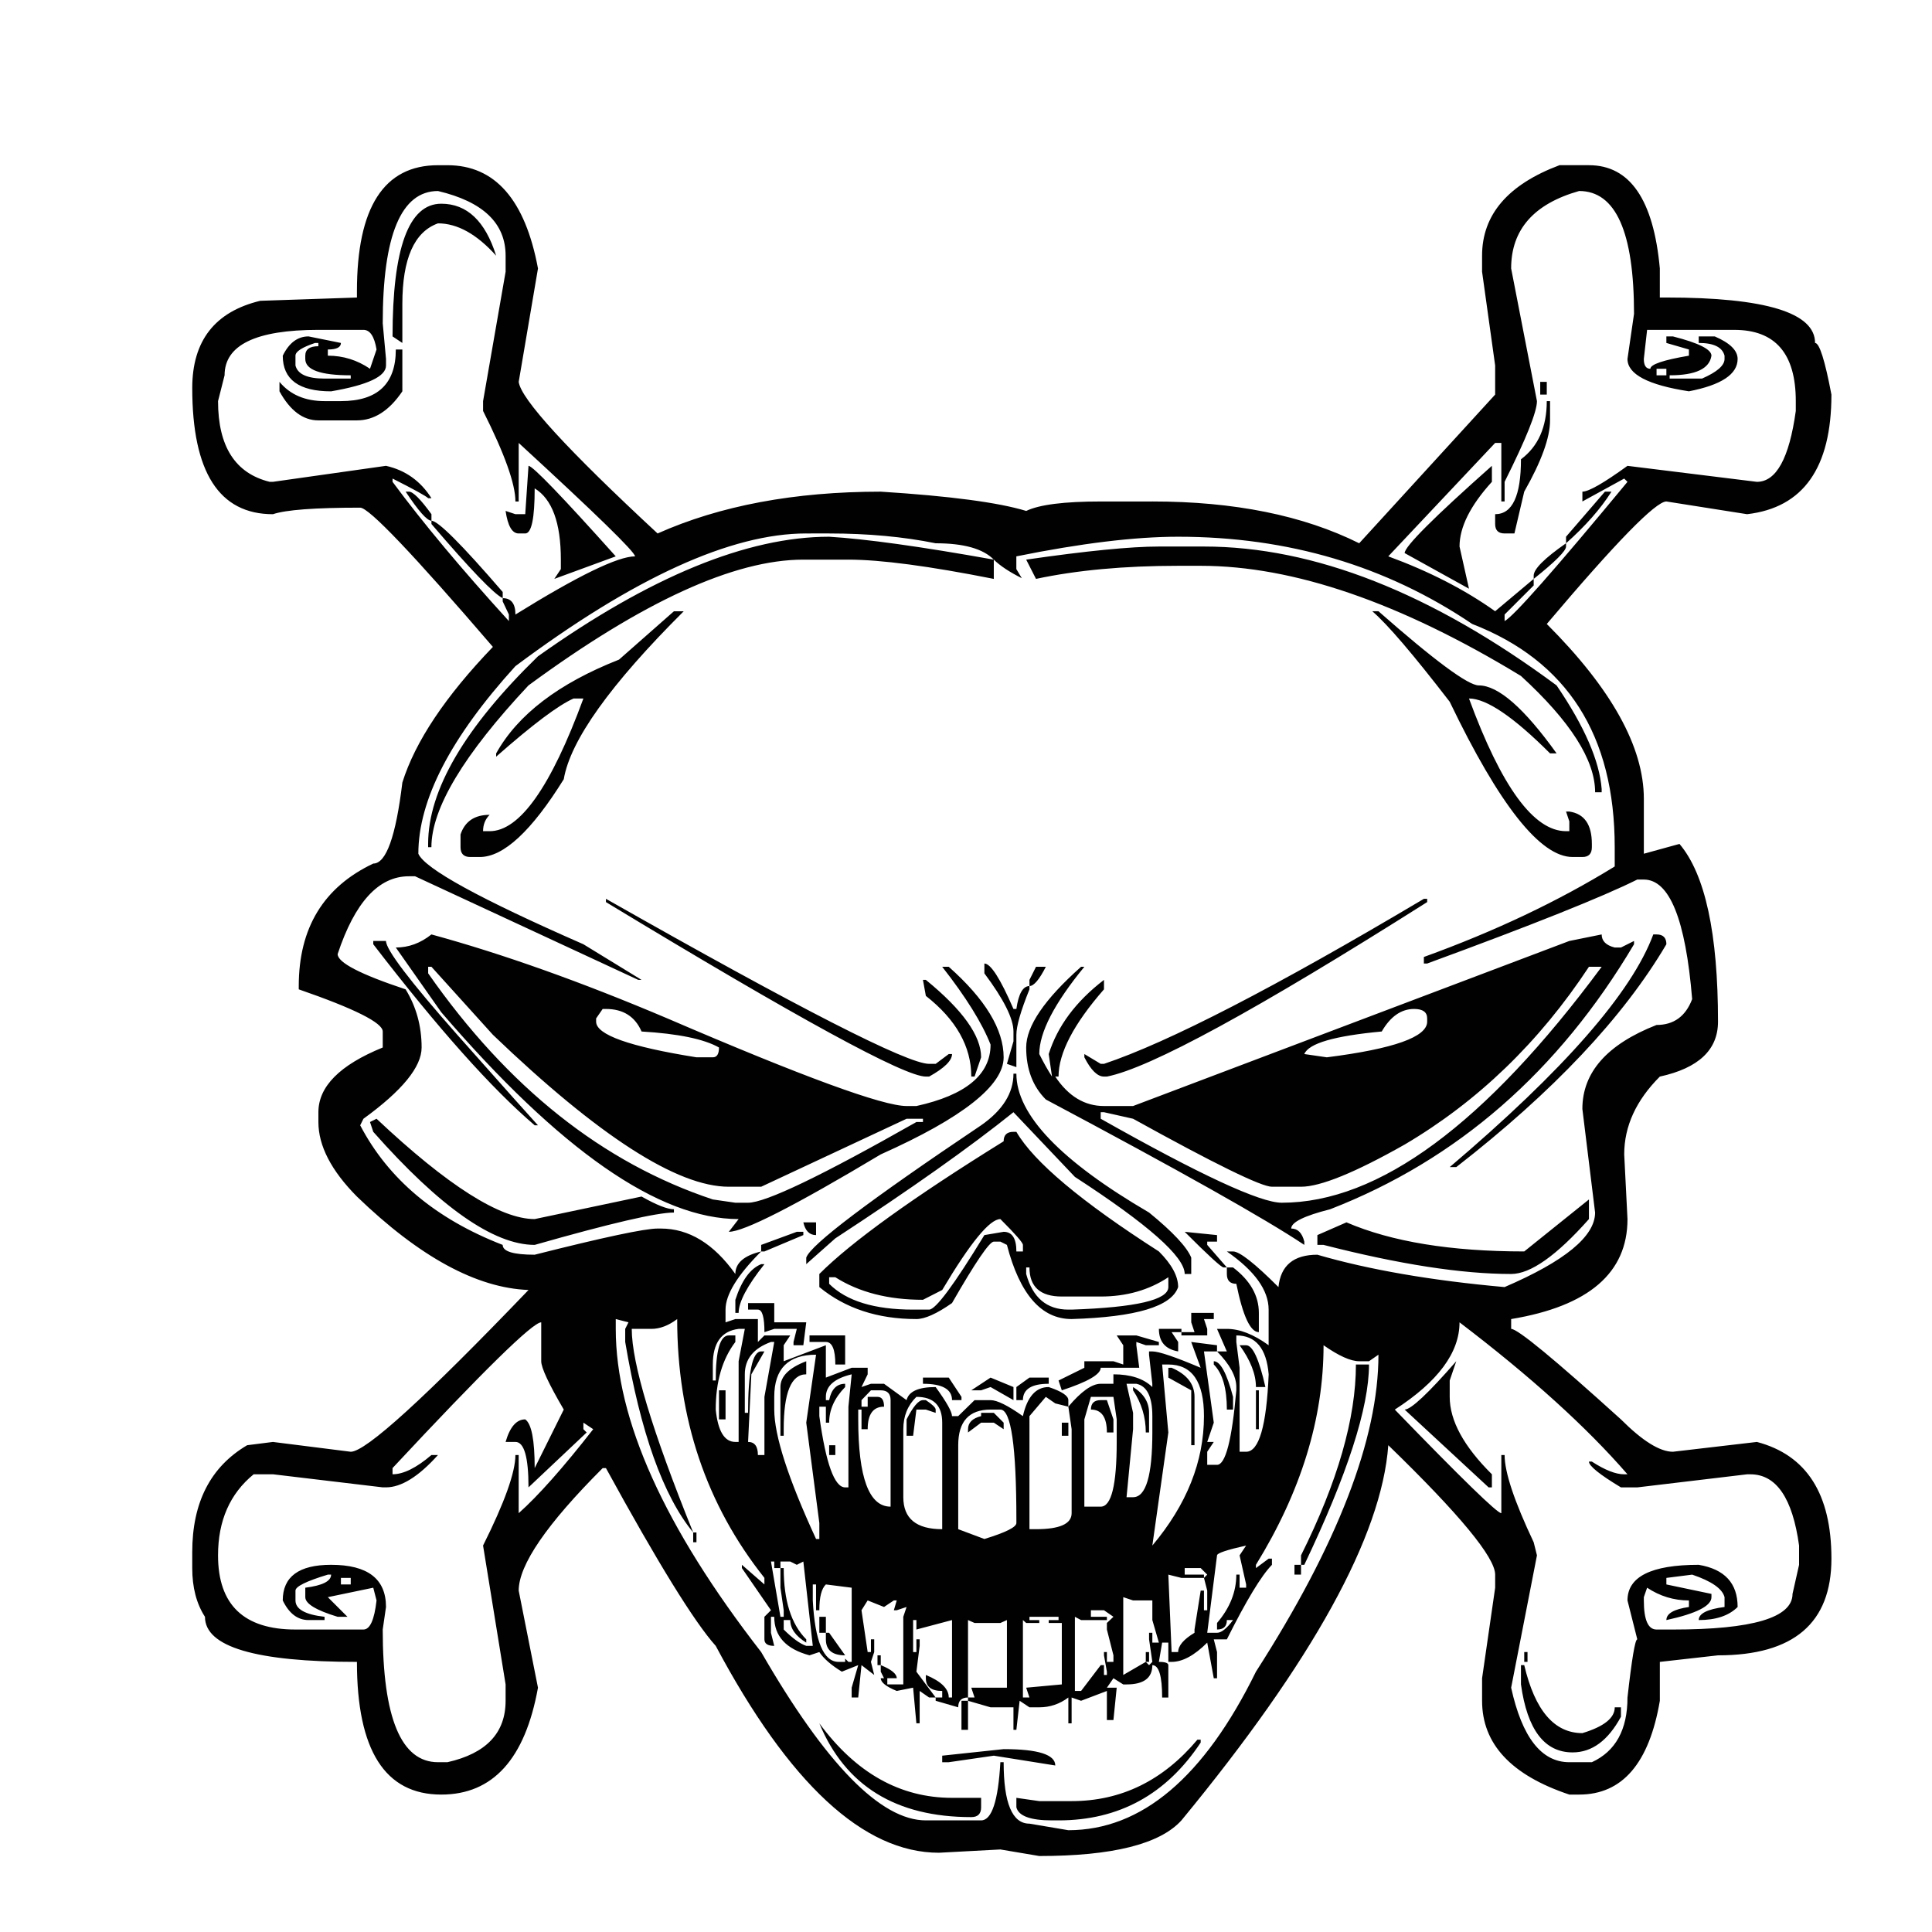 <?xml version="1.0" encoding="utf-8"?>
<!-- Generator: Adobe Illustrator 16.0.0, SVG Export Plug-In . SVG Version: 6.00 Build 0)  -->
<!DOCTYPE svg PUBLIC "-//W3C//DTD SVG 1.1//EN" "http://www.w3.org/Graphics/SVG/1.1/DTD/svg11.dtd">
<svg version="1.1" id="Layer_1" xmlns="http://www.w3.org/2000/svg" xmlns:xlink="http://www.w3.org/1999/xlink" x="0px" y="0px"
	 width="300px" height="300px" viewBox="0 0 300 300" enable-background="new 0 0 300 300" xml:space="preserve">
<path fill-rule="evenodd" clip-rule="evenodd" fill="#010101" d="M178.935,77.867c12.72,0,23.427,2.164,32.12,6.492l21.111-23.088
	v-4.516l-2.031-14.565v-2.484c0-6.359,4.008-11.045,12.024-14.055h4.571c6.36,0,10.029,5.343,11.008,16.031v4.516h1.017
	c15.392,0,23.088,2.353,23.088,7.057c0.678,0,1.524,2.672,2.54,8.017c0,11.365-4.365,17.556-13.096,18.572l-12.532-1.976
	c-1.655,0-7.847,6.341-18.572,19.023c10.048,10.048,15.072,19.099,15.072,27.152v8.524l5.532-1.524
	c3.989,4.705,5.983,13.905,5.983,27.604c0,4.365-3.011,7.207-9.032,8.524c-3.688,3.688-5.532,7.714-5.532,12.08l0.509,10.048
	c0,8.354-6.021,13.529-18.064,15.523v1.525c1.017,0,6.699,4.685,17.049,14.056c3.35,3.35,6.039,5.023,8.071,5.023l13.04-1.523
	c7.716,2.032,11.572,8.072,11.572,18.12c0,10.011-5.87,15.016-17.612,15.016l-9.032,1.017v6.04
	c-1.655,9.71-5.833,14.564-12.531,14.564h-1.524c-9.032-3.012-13.548-7.866-13.548-14.564v-3.5l2.031-14.057v-2.031
	c0-2.673-5.531-9.371-16.595-20.097c-1.017,14.075-11.724,33.494-32.121,58.257c-3.35,3.688-10.706,5.532-22.071,5.532l-6.041-1.017
	l-9.541,0.509c-11.704,0-23.257-10.707-34.66-32.121c-3.312-3.688-8.994-12.89-17.048-27.604h-0.508
	c-8.692,8.694-13.04,15.036-13.04,19.024l2.993,15.072c-1.995,11.063-7,16.597-15.016,16.597c-8.731,0-13.097-6.868-13.097-20.604
	c-15.73,0-23.596-2.333-23.596-7c-1.317-2.032-1.976-4.554-1.976-7.564v-2.483c0-7.716,2.841-13.247,8.524-16.597l4.008-0.508
	l12.081,1.523c2.333,0,11.535-8.373,27.604-25.12c-8.054-0.301-16.935-5.137-26.645-14.508c-3.989-4.026-5.983-7.884-5.983-11.572
	v-1.523c0-3.989,3.331-7.339,9.991-10.049v-2.483c0-1.355-4.346-3.537-13.04-6.548v-0.509c0-9.032,3.858-15.373,11.572-19.023
	c1.995,0,3.501-4.196,4.516-12.588c1.995-6.36,6.681-13.378,14.057-21.056c-12.382-14.415-19.25-21.621-20.604-21.621
	c-7.038,0-11.554,0.338-13.548,1.017c-8.355,0-12.532-6.529-12.532-19.589c0-7.339,3.518-11.854,10.556-13.548l15.016-0.508v-0.959
	c0-13.059,4.196-19.588,12.589-19.588h1.467c7.376,0,12.062,5.343,14.057,16.031l-2.993,17.613
	c0.339,2.671,7.527,10.519,21.565,23.54c9.709-4.328,21.263-6.492,34.66-6.492c10.726,0.678,18.252,1.675,22.58,2.993
	c2.033-0.979,5.89-1.468,11.572-1.468H178.935z M240.691,62.286v2.992c0,2.673-1.337,6.36-4.009,11.064l-1.524,6.492h-1.523
	c-0.979,0-1.469-0.489-1.469-1.468v-1.523c2.673,0,4.009-2.842,4.009-8.525c2.672-1.995,4.008-5.004,4.008-9.032H240.691z
	 M240.183,61.271h-1.017v-1.976h1.017V61.271z M232.166,68.777l-16.595,17.613c6.359,2.333,11.892,5.174,16.595,8.524l5.985-5.024
	v-0.508c0-1.016,1.673-2.69,5.022-5.023v-1.016l6.041-7h1.016c-1.693,2.673-4.045,5.344-7.057,8.017v0.507
	c0,0.678-1.674,2.353-5.022,5.024v1.017l-4.517,4.516v1.015c1.354-0.677,7.715-7.883,19.08-21.62l-0.509-0.508l-6.491,3.557v-1.525
	c0.979,0,3.312-1.335,7-4.007l20.096,2.484c3.011,0,5.024-3.669,6.041-11.008v-1.525c0-7.376-3.181-11.064-9.541-11.064h-13.548
	l-0.508,4.516c0,1.017,0.338,1.525,1.017,1.525c0-0.678,1.994-1.355,5.983-2.033V54.27l-3.5-1.016v-1.016h1.016
	c3.989,1.016,5.983,2.013,5.983,2.991c-0.301,2.033-2.464,3.048-6.491,3.048v0.508h5.024c2.334-1.017,3.5-2.032,3.5-3.048v-0.508
	c-0.34-1.316-1.675-1.976-4.009-1.976v-1.016h2.484c2.371,1.016,3.557,2.182,3.557,3.5c0,2.372-2.521,4.045-7.564,5.024
	c-6.359-0.979-9.54-2.653-9.54-5.024l1.017-7c0-12.72-2.842-19.08-8.524-19.08c-7.037,1.995-10.557,6.002-10.557,12.023
	l4.008,20.604c0,1.656-1.674,5.833-5.023,12.533v3.048h-0.508v-9.089H232.166z M231.659,74.818
	c-3.35,3.688-5.024,7.038-5.024,10.047l1.468,6.549l-9.991-5.533c0-1.017,4.516-5.533,13.548-13.548V74.818z M257.23,57.263v1.015
	h1.524v-1.015H257.23z M45.88,55.229v1.525c0.34,1.355,1.845,2.032,4.516,2.032h4.065v-0.508c-4.705,0-7.057-0.847-7.057-2.54
	v-0.508c0-0.978,0.677-1.468,2.032-1.468v-0.508h-0.508C46.897,53.932,45.88,54.59,45.88,55.229z M47.914,52.238l5.023,1.016
	c0,0.678-0.677,1.016-2.032,1.016v0.959c2.372,0,4.554,0.678,6.548,2.033l1.016-2.993c-0.338-2.032-1.016-3.048-2.032-3.048h-7
	c-9.709,0-14.565,2.352-14.565,7.056l-1.015,4.008c0,7.038,2.671,11.215,8.016,12.533h0.508l17.556-2.484
	c3.011,0.677,5.363,2.352,7.056,5.024h-0.508c-0.338-0.338-2.182-1.355-5.531-3.048v0.508c4.705,6.359,10.726,13.567,18.064,21.62
	v-1.015l-0.96-2.032v-0.508c-1.354-0.641-5.042-4.479-11.064-11.516v-0.508c-0.677,0-2.013-1.505-4.008-4.516h0.508
	c0.64,0,1.806,1.167,3.5,3.501v1.015c1.017,0,4.705,3.688,11.064,11.064v0.96c1.318,0,1.976,0.847,1.976,2.541
	c9.71-6.021,15.901-9.032,18.572-9.032c0-0.678-6.021-6.548-18.064-17.613v9.089h-0.508c0-2.71-1.674-7.396-5.023-14.056v-1.525
	l3.5-20.096v-2.484c0-5.043-3.5-8.392-10.5-10.047c-5.72,0-8.581,6.849-8.581,20.548l0.508,5.532v1.017
	c0,1.693-2.841,3.028-8.524,4.008c-5.005,0-7.508-1.844-7.508-5.533C44.884,53.235,46.22,52.238,47.914,52.238z M43.397,60.762
	v-1.468c1.656,1.995,3.989,2.991,6.999,2.991h2.541c5.684,0,8.525-2.671,8.525-8.016h1.015v6.492
	c-2.032,3.011-4.384,4.516-7.056,4.516h-5.983C47.067,65.278,45.054,63.773,43.397,60.762z M62.477,47.214v6.04l-1.523-1.016
	c0-13.737,2.521-20.604,7.564-20.604c3.989,0,6.83,2.69,8.524,8.072c-3.011-3.35-6.021-5.023-9.032-5.023
	C64.322,35.999,62.477,40.176,62.477,47.214z M81.558,79.843l0.508-7.508c0.64,0,5.156,4.686,13.548,14.056l-9.541,3.5l1.016-1.524
	v-1.467c0-5.721-1.354-9.409-4.064-11.065c0,4.667-0.49,7-1.468,7h-1.017c-1.015,0-1.693-1.167-2.032-3.5l1.524,0.508H81.558z
	 M125.193,82.834c-11.704,0-26.757,6.868-45.16,20.604c-10.048,11.064-15.072,20.774-15.072,29.128
	c1.016,2.334,9.559,7.019,25.628,14.056l9.032,5.533h-0.508l-34.661-16.088h-0.959c-4.705,0-8.393,4.026-11.064,12.081
	c0,1.316,3.518,3.143,10.556,5.476c1.656,2.71,2.484,5.72,2.484,9.031c0,3.012-3.011,6.699-9.032,11.064l-0.508,1.017
	c4.366,8.354,11.742,14.545,22.128,18.572c0,1.016,1.656,1.523,4.968,1.523c10.726-2.71,17.086-4.063,19.081-4.063h0.507
	c4.366,0,8.224,2.352,11.572,7.056c0-1.693,1.336-2.859,4.009-3.5v-1.016l5.531-2.033h1.017v0.509l-6.041,2.54h-0.507
	c-3.688,3.688-5.533,6.699-5.533,9.032v1.976l1.524-0.509h3.5v3.557l1.015-1.016h4.009l-1.017,1.524v2.484l6.548-2.484v5.024
	l4.008-1.525h2.484v1.017l-0.959,1.976l1.467-0.508h2.032l3.5,2.54c0.338-1.354,1.843-2.032,4.516-2.032
	c1.693,2.333,2.54,3.839,2.54,4.517h0.959l2.54-2.484h2.484c1.015,0,2.689,0.828,5.023,2.484c0.678-3.011,2.014-4.517,4.008-4.517
	c2.032,0.678,3.049,1.355,3.049,2.032v1.017c1.994-2.371,3.669-3.557,5.023-3.557h1.976v-1.468c2.673,0,4.686,0.658,6.041,1.976
	v-0.508l-0.509-4.516v-0.509h0.509c1.016,0,3.519,0.847,7.507,2.54l-1.467-4.008l4.007,0.509v0.959h1.525l-1.525-3.499h1.525
	c1.994,0,4.159,0.847,6.491,2.54v-5.532c0-3.012-2.164-6.021-6.491-9.032h0.959c1.017,0,3.368,1.845,7.057,5.532
	c0.338-3.35,2.353-5.024,6.041-5.024c8.015,2.333,17.705,4.008,29.071,5.024c9.371-4.027,14.056-7.884,14.056-11.572l-1.976-16.088
	c0-5.683,3.839-10.03,11.516-13.04c2.673,0,4.516-1.336,5.532-4.009c-1.017-12.382-3.519-18.571-7.508-18.571h-1.016
	c-5.344,2.671-16.221,7.019-32.629,13.04h-0.508v-1.017c11.026-3.989,20.905-8.673,29.636-14.056v-2.991
	c0-17.387-7.376-28.94-22.128-34.661c-13.359-9.032-28.582-13.548-45.668-13.548c-6.699,0-15.072,1.016-25.12,3.048v1.976
	l0.847,1.412c-1.899-0.948-3.348-1.908-4.347-2.879v2.991c-10.048-1.995-17.576-2.991-22.58-2.991h-7
	c-10.726,0-24.952,6.51-42.676,19.532c-10.048,10.725-15.073,19.099-15.073,25.12h-0.508v-0.508c0-8.355,5.684-18.064,17.049-29.128
	c17.424-12.382,32.496-18.572,45.216-18.572c5.683,0.338,14.206,1.523,25.572,3.557c-1.656-1.693-4.667-2.541-9.032-2.541
	c-5.006-1.016-10.52-1.524-16.541-1.524H125.193z M106.17,94.915c-11.402,11.365-17.612,20.059-18.628,26.08
	c-5.006,8.054-9.352,12.081-13.04,12.081h-1.467c-1.017,0-1.525-0.508-1.525-1.524v-1.976c0.678-2.032,2.183-3.049,4.516-3.049
	c-0.677,0.677-1.016,1.524-1.016,2.541h1.016c4.667,0,9.521-6.868,14.564-20.604h-1.525c-2.333,1.017-6.341,4.026-12.023,9.032
	v-0.508c3.349-6.021,9.709-10.875,19.079-14.563l8.525-7.508H106.17z M92.565,158.646c0,2.032,5.193,3.876,15.58,5.532h2.541
	c0.639,0,0.959-0.508,0.959-1.524c-2.333-1.317-6.341-2.146-12.023-2.483c-1.017-2.333-2.86-3.5-5.533-3.5h-0.508l-1.016,1.468
	V158.646z M94.089,139.566c30.107,17.086,46.835,25.629,50.185,25.629h1.017l2.032-1.524h0.508c0,1.016-1.187,2.183-3.557,3.5
	h-0.508c-3.311,0-19.87-9.032-49.676-27.096V139.566z M66.485,150.123v1.016c12.382,17.726,27.116,29.43,44.201,35.112l3.5,0.508
	h1.976c2.71,0,11.422-4.177,26.137-12.532h1.017v-0.508h-2.54l-22.58,10.557h-5.024c-8.017,0-20.229-7.865-36.636-23.597
	l-9.541-10.556H66.485z M83.025,174.735c-6.662-5.683-15.016-15.053-25.064-28.113v-0.508h1.976c0,1.355,3.688,6.21,11.064,14.564
	c7.715,8.693,11.893,13.379,12.533,14.057H83.025z M104.646,188.283c-2.672,0-9.878,1.675-21.621,5.024
	c-6.359,0-14.715-5.853-25.064-17.557l-0.508-1.524l1.016-0.508c11.027,10.387,19.212,15.58,24.556,15.58l16.597-3.5
	c2.333,1.318,4.007,1.977,5.024,1.977V188.283z M103.629,158.139c21.075,9.069,33.457,13.604,37.145,13.604h1.523
	c7.677-1.693,11.517-4.873,11.517-9.541c-1.318-3.349-3.821-7.376-7.509-12.079h1.017c5.683,5.043,8.523,9.728,8.523,14.056
	c0,4.366-6.359,9.39-19.08,15.072c-13.397,8.016-21.263,12.023-23.596,12.023l1.524-1.976c-12.382,0-27.773-10.706-46.176-32.119
	l-7.056-10.049c1.994,0,3.838-0.677,5.531-2.032C78.02,148.11,90.232,152.456,103.629,158.139z M152.854,149.615
	c0.979,0,2.484,2.352,4.517,7.056h0.452c0.338-2.371,1.016-3.557,2.031-3.557v-0.959l1.017-2.032h1.524
	c-1.016,1.994-1.862,2.991-2.541,2.991v0.509c-1.354,3.349-2.031,5.701-2.031,7.056v5.024l-1.468-0.508l1.016-3.5v-1.524
	c0-1.995-1.505-5.005-4.517-9.032V149.615z M143.766,152.155c5.721,4.666,8.581,8.674,8.581,12.023l-1.017,2.992h-0.508
	c0-4.666-2.352-8.844-7.056-12.532l-0.451-2.483H143.766z M126.718,189.807v1.977c-1.016,0-1.675-0.658-1.976-1.977H126.718z
	 M152.347,174.735c3.35-2.334,5.023-5.006,5.023-8.017h0.452c0,6.36,6.867,13.548,20.604,21.564c3.688,3.011,5.871,5.344,6.549,7
	v2.54h-1.016c0-2.672-5.683-7.696-17.049-15.072l-9.54-10.048c-6.698,5.382-15.919,11.911-27.661,19.588l-4.516,4.008v-1.016
	C125.871,193.288,134.922,186.438,152.347,174.735z M33.857,241.516c0,7.678,4.008,11.516,12.023,11.516h10.557
	c1.016,0,1.693-1.505,2.032-4.516l-0.508-1.977l-7.056,1.468l3.049,3.049H52.43c-3.35-1.016-5.024-2.032-5.024-3.049v-1.468
	c2.671-0.338,4.008-1.015,4.008-2.031h-0.508c-3.35,1.017-5.024,1.843-5.024,2.483v1.524c0,1.354,1.506,2.201,4.516,2.54v0.508
	h-2.483c-1.693,0-3.03-1.017-4.009-3.048c0-3.688,2.503-5.532,7.508-5.532c5.683,0,8.524,2.183,8.524,6.549l-0.508,3.499
	c0,13.736,2.861,20.604,8.581,20.604h1.467c6.021-1.355,9.032-4.535,9.032-9.54v-2.541l-3.5-21.563
	c3.35-6.699,5.023-11.384,5.023-14.056h0.508v9.031c3.011-2.671,6.869-7.019,11.573-13.039l-1.524-1.017v1.017l0.508,0.508
	l-9.032,8.523c0-4.704-0.678-7.056-2.033-7.056h-1.524c0.677-2.333,1.693-3.5,3.048-3.5c0.978,0.678,1.468,3.199,1.468,7.563
	l4.516-9.088c-2.333-3.989-3.5-6.492-3.5-7.507v-6.041c-1.318,0-9.014,7.546-23.088,22.636v0.961c1.693,0,3.707-0.998,6.04-2.992
	h1.017c-3.011,3.35-5.701,5.023-8.073,5.023h-0.508l-17.047-2.031h-2.993C35.701,231.938,33.857,236.134,33.857,241.516z
	 M52.937,245.016v1.016h1.525v-1.016H52.937z M143.314,201.831c-5.381,0-9.916-1.166-13.605-3.5h-0.959v1.017
	c2.672,2.672,7.019,4.008,13.04,4.008h2.484c1.017,0,3.876-3.858,8.58-11.572l2.992-0.509c1.318,0,1.977,1.017,1.977,3.049h1.016
	v-1.016c0-0.34-1.166-1.675-3.5-4.009c-1.656,0-4.666,3.669-9.032,11.008L143.314,201.831z M131.234,215.379
	c-1.656,1.694-2.484,3.537-2.484,5.532h-0.508v-2.483h-1.016v1.468c1.016,7.376,2.352,11.063,4.008,11.063h0.508v-12.531
	l0.507-5.024c-2.671,0.64-4.008,1.807-4.008,3.5v0.508h0.508c0.338-1.693,1.167-2.54,2.484-2.54V215.379z M133.774,218.879h-0.508
	v1.524c0,9.032,1.675,13.549,5.024,13.549v-16.541c0-1.017-0.508-1.523-1.524-1.523h-1.524l-1.467,1.523v1.017h0.959v-1.524h1.525
	c0.677,0,1.016,0.508,1.016,1.524c-1.694,0-2.541,1.167-2.541,3.5h-0.959V218.879z M140.774,222.944v-2.541
	c1.015-1.995,1.862-2.992,2.54-2.992h0.451c1.017,0.677,1.525,1.167,1.525,1.468v0.508l-1.525-0.508h-1.468l-0.508,4.065H140.774z
	 M140.266,221.928v10.556c0,3.312,2.013,4.968,6.04,4.968v-16.54c0-2.672-1.335-4.008-4.008-4.008
	C140.943,218.221,140.266,219.896,140.266,221.928z M150.822,215.888l2.993-1.976l3.556,1.467v2.032l-3.556-2.032l-1.468,0.509
	H150.822z M147.322,213.912l1.976,2.991v0.508h-1.467c0-1.693-1.506-2.54-4.516-2.54v-0.959H147.322z M152.347,219.387h1.976
	l1.523,1.524v1.017l-1.523-1.017h-1.976l-2.033,1.524v-0.508c0-1.017,0.678-1.693,2.033-2.032V219.387z M131.234,211.879h-1.525
	c0-2.333-0.488-3.5-1.467-3.5h-2.54v-1.016h5.532V211.879z M142.298,204.822c-6.021,0-11.045-1.655-15.072-4.967v-2.032
	c5.004-5.005,14.545-11.874,28.62-20.604c0-0.979,0.509-1.469,1.524-1.469h0.452c2.71,4.667,10.086,10.857,22.128,18.572
	c1.995,1.994,2.992,3.839,2.992,5.532c-1.017,3.011-6.529,4.666-16.541,4.967c-4.703,0-8.053-3.838-10.047-11.515l-1.017-0.509
	h-1.016c-0.678,0-2.841,3.181-6.492,9.541C145.459,203.996,143.616,204.822,142.298,204.822z M120.226,206.348l-1.525,0.508
	c0-2.334-0.338-3.5-1.015-3.5h-1.525v-1.016h4.065v2.991h4.967l-0.451,3.557h-1.525v-0.509l0.508-2.031H120.226z M119.718,208.379
	c-2.71,0.979-4.064,2.653-4.064,5.024v5.983h0.507c0-6.359,0.678-9.54,2.033-9.54h0.507l-2.032,3.557l-0.508,10.5
	c1.017,0,1.525,0.677,1.525,2.032h1.015v-9.032l1.525-8.524H119.718z M118.701,196.299c-2.671,3.35-4.007,5.871-4.007,7.564h-0.508
	v-2.032c0.979-3.011,2.315-4.854,4.009-5.532H118.701z M114.694,206.348c-2.672,0.338-4.008,2.182-4.008,5.531v2.484h0.452
	c0-4.666,0.677-7,2.032-7h1.016v1.016c-2.032,2.673-3.048,6.173-3.048,10.5c0.339,3.35,1.354,5.024,3.048,5.024h0.508v-12.531
	l0.96-5.024H114.694z M112.662,215.888v4.516h-1.017v-4.516H112.662z M125.193,213.403c-2.333,0-3.5,2.842-3.5,8.524v1.017h-0.508
	v-7.565c0-1.655,1.336-2.992,4.008-4.007V213.403z M120.226,218.879c0,4.027,2.165,10.726,6.492,20.096h0.508v-2.482l-2.033-15.581
	l1.524-10.556c-4.327,0-6.492,2.183-6.492,6.548V218.879z M129.709,225.936h-0.959v-1.524h0.959V225.936z M118.701,245.016
	c-9.032-11.366-13.548-24.763-13.548-40.193c-1.354,1.017-2.69,1.525-4.008,1.525h-3.048c0,5.344,3.181,15.881,9.54,31.612h0.508
	v1.523h-0.508v-1.523c-4.666-5.683-8.185-15.543-10.556-29.581v-2.031l0.508-1.017l-1.976-0.509v1.525
	c0,14.075,7.526,30.803,22.58,50.185c10.047,17.423,18.571,26.136,25.571,26.136h8.581c1.656,0,2.652-3.012,2.991-9.032h0.508
	c0,6.36,1.337,9.54,4.008,9.54l6.041,1.017c11.365,0,21.074-8.205,29.128-24.613c12.683-19.758,19.023-36.165,19.023-49.224
	l-1.468,1.017h-1.523c-1.317,0-3.162-0.828-5.532-2.484c0,11.365-3.5,22.729-10.5,34.096v0.508l1.976-1.468h0.509v0.96
	c-1.656,1.694-3.989,5.551-7,11.572h-2.032l0.507,1.977v4.063h-0.507l-1.017-5.532c-1.994,1.995-3.839,2.992-5.532,2.992h-0.507
	v-2.992h-0.961l-0.508,2.992c0.979,0,1.469,0.17,1.469,0.508v5.024h-0.961c0-3.35-0.508-5.024-1.523-5.024
	c0,1.995-1.336,2.991-4.008,2.991h-0.509l-1.524-0.959l-1.016,1.468h1.524l-0.509,5.024h-1.016v-4.517l-4.008,1.524l-1.469-0.508
	v4.008h-0.507v-4.008c-1.354,1.016-2.859,1.523-4.516,1.523h-1.525l-1.523-1.016l-0.508,4.516h-0.452v-3.5h-3.556l-3.501-1.016
	v4.516h-1.016v-4.516h1.016v-0.508c-1.016,0-1.523,0.508-1.523,1.523l-3.5-1.016v-0.508h-1.017l-1.468-1.017v5.024h-0.508
	l-0.508-5.532l-2.54,0.508c-1.656-0.677-2.484-1.336-2.484-1.976h0.508l-0.508-1.017v-1.016h-0.507v-1.524h0.507v1.524
	c1.656,0.678,2.484,1.355,2.484,2.032h-1.467v0.959h2.484v-10.499l0.508-1.523l-1.525,0.508h-0.451l0.451-1.524h-0.451l-1.524,1.017
	l-2.541-1.017l-0.959,1.524l0.959,6.492h0.508v-1.977h0.508v1.977l-0.508,1.523l0.508,2.032l-1.976-1.524l-0.508,5.024h-1.017
	v-1.524l1.017-3.5l-2.541,1.016c-1.656-1.016-2.822-2.032-3.5-3.047l-1.524,0.507c-3.651-0.979-5.476-2.973-5.476-5.983h-0.508
	v2.483l0.508,2.032c-1.017,0-1.525-0.338-1.525-1.016v-3.5l1.017-1.016l-4.516-6.549v-0.508l3.499,3.048V245.016z M120.226,243.491
	v-1.016h-0.508l1.468,8.58h0.508v-1.016l-0.508-3.501v-3.048H120.226z M121.694,243.491c0,5.043,1.167,8.73,3.5,11.064v0.508
	c-1.655-1.016-2.483-2.183-2.483-3.5h-1.017v1.468c1.355,1.355,2.521,2.202,3.5,2.54h1.016l-1.467-13.096l-1.017,0.508l-1.015-0.508
	h-1.525v1.016H121.694z M126.209,248.516c0.339,6.36,1.675,9.54,4.008,9.54h1.017v-0.509l0.508,0.509h0.507v-11.517l-4.008-0.508
	c-0.677,0.641-1.016,1.976-1.016,4.009h-0.508v-4.009h-0.508V248.516z M128.242,251.056v2.483h0.508l2.484,3.5
	c-1.995,0-2.992-0.827-2.992-2.483v-1.017h-1.016v-2.483H128.242z M152.854,238.975c3.313-1.015,4.969-1.843,4.969-2.482v-0.509
	c0-11.403-0.828-17.104-2.484-17.104h-1.523c-3.35,0-5.024,1.845-5.024,5.532v13.04L152.854,238.975z M150.313,251.563v12.024h1.017
	l-0.508-1.524h5.533v-10.5l-1.017,0.452h-4.008L150.313,251.563z M142.806,255.571l-0.508,4.008l2.993,4.009h1.015v-1.017
	c-1.693,0-2.54-0.658-2.54-1.976v-0.508c2.372,0.979,3.557,2.146,3.557,3.5h0.508v-12.024l-5.533,1.468v-1.468h-0.508v4.969h0.508
	v-1.977h0.508V255.571z M152.347,279.168v1.468c0,1.017-0.509,1.523-1.525,1.523c-11.704,0-19.569-4.854-23.596-14.563
	c5.683,7.715,12.55,11.572,20.604,11.572H152.347z M146.306,273.636v-1.016l9.54-1.017c5.345,0,8.016,0.847,8.016,2.54l-9.539-1.523
	l-7,1.016H146.306z M247.183,131.551c0,1.016-0.489,1.524-1.468,1.524h-1.524c-5.005,0-11.365-8.035-19.08-24.104
	c-5.683-7.376-9.69-12.062-12.023-14.056h0.959c8.731,7.677,13.924,11.516,15.58,11.516c3.011,0,7.038,3.518,12.081,10.556h-1.016
	c-5.683-5.683-9.879-8.524-12.589-8.524c5.043,13.737,10.067,20.604,15.071,20.604h0.509v-1.524l-0.509-1.525h0.509
	c2.334,0.339,3.5,2.013,3.5,5.024V131.551z M247.69,123.027c0-5.005-3.838-11.027-11.516-18.064
	c-18.742-11.403-35.318-17.105-49.733-17.105h-3.499c-8.355,0-15.713,0.677-22.072,2.032l-1.524-2.991
	c9.371-1.355,16.239-2.033,20.604-2.033h7c17.086,0,35.337,7.188,54.757,21.565c4.327,6.359,6.661,11.722,7,16.088v0.508H247.69z
	 M258.755,146.623c-6.698,11.366-17.575,22.9-32.628,34.604h-1.017c17.726-15.053,28.263-27.096,31.612-36.128h0.508
	C258.247,145.099,258.755,145.607,258.755,146.623z M246.73,150.123c-7.714,11.703-17.254,20.905-28.619,27.604
	c-7.716,4.366-13.078,6.549-16.089,6.549h-4.516c-1.656,0-8.845-3.52-21.564-10.557l-4.517-1.016h-0.508v1.016
	c15.393,8.693,24.763,13.04,28.112,13.04c15.054,0,31.612-12.212,49.677-36.636H246.73z M251.699,147.131l2.032-1.017v0.508
	c-11.705,19.757-27.435,33.475-47.192,41.153c-4.027,1.017-6.041,2.013-6.041,2.992c1.017,0,1.693,0.677,2.032,2.031v0.509
	c-6.021-4.027-19.399-11.554-40.136-22.58c-2.032-2.033-3.049-4.724-3.049-8.073c0-3.312,2.842-7.488,8.524-12.531h0.508
	c-4.666,5.683-6.999,10.198-6.999,13.548c0.677,1.354,1.335,2.521,1.976,3.5l-0.509-3.5c1.355-4.328,4.216-8.166,8.58-11.516v1.468
	c-4.703,5.381-7.056,9.897-7.056,13.548h-0.509c2.033,3.048,4.555,4.572,7.564,4.572h4.517l67.74-25.629l5.024-1.016
	c0,1.016,0.677,1.694,2.031,2.032H251.699z M246.73,189.299c-5.043,5.683-9.069,8.524-12.08,8.524
	c-7.677,0-17.386-1.506-29.128-4.516h-0.959v-1.524l4.516-1.977c6.999,3.012,16.201,4.517,27.604,4.517l10.048-8.072V189.299z
	 M170.918,165.195h0.508c10.012-3.35,26.569-11.893,49.677-25.629h0.508v0.508c-26.456,16.747-43.033,25.779-49.732,27.096h-0.452
	c-1.015,0-2.031-0.997-3.048-2.992v-0.508L170.918,165.195z M188.981,192.799h-1.523v0.509l3.049,3.499h0.959
	c2.673,2.032,4.008,4.384,4.008,7.057v2.992c-1.316,0-2.482-2.503-3.499-7.508c-0.979,0-1.468-0.509-1.468-1.524v-1.017h-0.509
	c-0.338,0-2.352-1.843-6.039-5.532l5.022,0.509V192.799z M206.03,164.179c10.388-1.316,15.58-3.161,15.58-5.532v-0.508
	c0-0.979-0.677-1.468-2.032-1.468c-1.994,0-3.669,1.167-5.023,3.5c-7.339,0.678-11.347,1.845-12.024,3.5L206.03,164.179z
	 M225.11,216.903c0,3.688,2.183,7.696,6.549,12.024v2.031h-0.508l-13.04-12.08c0.978,0,3.649-2.503,8.016-7.507l-1.017,2.991
	V216.903z M212.578,211.879c0,6.699-3.349,17.067-10.048,31.104h-0.508v1.524h-1.017v-1.524h1.017v-1.468
	c5.683-11.403,8.524-21.281,8.524-29.637H212.578z M238.151,239.483l0.507,2.032l-4.008,20.548
	c1.693,7.714,4.704,11.572,9.032,11.572h3.5c3.688-1.693,5.532-5.043,5.532-10.048c0.678-6.021,1.185-9.032,1.524-9.032l-1.524-6.04
	c0-3.688,3.688-5.532,11.063-5.532c4.027,0.678,6.041,2.86,6.041,6.549c-1.355,1.354-3.368,2.031-6.041,2.031
	c0-1.017,1.337-1.693,4.009-2.031v-1.525c-0.34-1.316-2.013-2.482-5.024-3.499l-4.008,0.508v1.016l6.999,1.469v0.507
	c0,1.355-2.333,2.54-6.999,3.557c0-1.017,1.167-1.693,3.5-2.031v-1.017c-2.333,0-4.497-0.658-6.492-1.977l-0.508,1.468v0.509
	c0,3.011,0.658,4.516,1.976,4.516h2.54c12.382,0,18.572-1.844,18.572-5.531l1.017-4.517v-2.992
	c-1.017-7.376-3.538-11.063-7.564-11.063h-0.508l-17.048,2.031h-2.54c-3.313-1.994-4.969-3.33-4.969-4.007h0.452
	c2.032,1.317,3.707,1.976,5.023,1.976h0.509c-6.359-7.339-15.054-15.204-26.08-23.597c0,4.704-3.35,9.221-10.049,13.548
	c10.388,10.726,15.9,16.088,16.541,16.088v-9.031h0.508C233.635,228.607,235.14,233.124,238.151,239.483z M191.975,208.379
	l0.508,4.008v13.04h1.016c1.995,0,3.162-4.008,3.5-12.023c-0.338-4.027-2.013-6.04-5.023-6.04V208.379z M193.498,208.888
	c1.017,0,2.015,2.164,2.992,6.491h-1.468c0-1.994-0.847-4.158-2.54-6.491H193.498z M188.475,204.822h-1.524l0.508,1.525v1.016
	h-4.008v-0.508h-1.524l1.017,1.523v1.468c-1.995-0.338-2.992-1.505-2.992-3.499h3.5v0.508h2.032l-0.508-1.524v-1.468h3.5V204.822z
	 M181.419,198.331c-3.012,1.995-6.511,2.992-10.501,2.992h-6.04c-3.35,0-5.024-1.505-5.024-4.517h-0.508v1.017
	c1.017,3.688,3.199,5.532,6.549,5.532h0.507c10.012-0.339,15.018-1.506,15.018-3.5V198.331z M179.95,208.888h-2.032l-1.468-0.509
	v0.509l0.452,3.499h-5.984c0,1.017-2.014,2.184-6.04,3.501l-0.508-1.524l4.008-1.977v-1.015h4.516l1.524,0.507v-2.991l-1.016-1.524
	h3.048l3.5,1.016V208.888z M181.926,212.387c2.371,1.017,3.557,2.521,3.557,4.517v7.508h-0.508v-8.523l-3.556-1.976v-1.525H181.926z
	 M180.458,211.879l0.961,10.557l-2.484,17.556c5.344-6.359,8.016-13.059,8.016-20.096c0-5.344-1.844-8.017-5.531-8.017H180.458z
	 M177.918,222.436c0-2.371-0.658-4.554-1.976-6.548v-0.509c1.656,1.016,2.483,2.353,2.483,4.008v3.049H177.918z M178.935,219.896
	c0-3.011-0.828-4.686-2.484-5.024h-1.523l1.016,4.516v2.541l-1.016,10.556h1.016c1.994,0,2.992-3.35,2.992-10.048V219.896z
	 M195.474,215.888v6.04h-0.451v-6.04H195.474z M191.975,215.379c0-1.655-0.997-3.5-2.993-5.532h-2.031l1.524,11.064l-1.017,2.992
	h1.017l-1.017,1.523v2.033h1.523c1.318,0,2.315-3.857,2.993-11.572V215.379z M188.475,211.372c1.016,0,2.014,1.843,2.991,5.531
	v1.976h-0.959c0-3.311-0.678-5.646-2.032-7V211.372z M162.846,213.912v0.959c-2.672,0-4.008,0.847-4.008,2.54h-1.016v-2.032
	l2.031-1.467H162.846z M164.878,220.911h1.017v2.033h-1.017V220.911z M162.395,216.903l-2.541,2.992v17.556h1.017
	c3.688,0,5.531-0.828,5.531-2.484v-13.039l-0.507-3.5l-2.033-0.508L162.395,216.903z M168.378,220.403v13.549h2.54
	c1.656,0,2.484-3.35,2.484-10.049v-3.5l-0.509-3.5h-3.499L168.378,220.403z M171.878,217.411l1.016,2.992v2.032h-1.016
	c0-2.371-0.828-3.557-2.483-3.557c0-0.978,0.508-1.468,1.523-1.468H171.878z M159.854,251.056v0.508h1.525v0.452h-2.033
	l-0.508-0.452v12.024h1.016l-0.508-1.524l5.532-0.509v-9.539h-2.032v-0.452h1.524v-0.508H159.854z M169.395,251.056h2.483v0.508
	h-4.008l-0.96-0.508v11.516h0.96l3.048-4.008h0.508v1.524h0.452v-0.509l-0.452-2.54v-0.507h0.452v1.523h1.016v-1.017l-1.016-4.008
	v-1.016l1.016-0.96l-1.468-1.016h-2.031V251.056z M174.418,248.007v12.081l3.5-2.032v-1.523h0.508v1.523h-0.508l0.508,0.508
	l0.509-0.508l-0.509-3.5v-1.017h0.509v1.524h1.016l-1.016-3.5v-3.048h-2.992L174.418,248.007z M183.959,243.491v1.017h2.991v0.508
	l0.508-0.508l-1.017-1.017H183.959z M186.95,246.991v3.049h0.508v-3.049l-0.508-1.976h-3.5l-2.031-0.508l0.507,12.024h1.017
	c0-0.979,0.847-1.977,2.54-2.993v-0.508l0.959-6.04H186.95z M193.498,239.991c-3.01,0.677-4.517,1.186-4.517,1.524l-1.523,12.023
	h1.523c0.679,0,1.507-0.658,2.484-1.976h-0.959c0,0.979-0.509,1.468-1.525,1.468v-1.016c1.996-2.334,2.993-4.836,2.993-7.508h0.508
	v2.031h1.016v-0.508l-1.016-4.516L193.498,239.991z M186.441,270.136v0.451c-5.343,8.055-12.701,12.081-22.071,12.081h-1.016
	c-3.35,0-5.194-0.678-5.532-2.032v-1.468l3.557,0.509h5.022c7.679,0,14.189-3.182,19.533-9.541H186.441z M236.175,258.563h0.508
	c1.656,7.038,4.667,10.556,9.032,10.556c3.349-1.015,5.023-2.352,5.023-4.008h0.961v1.468c-1.996,3.688-4.497,5.533-7.509,5.533
	c-4.366,0-7.037-3.52-8.016-10.558V258.563z M236.683,256.532h0.508v1.523h-0.508V256.532z"/>
</svg>
